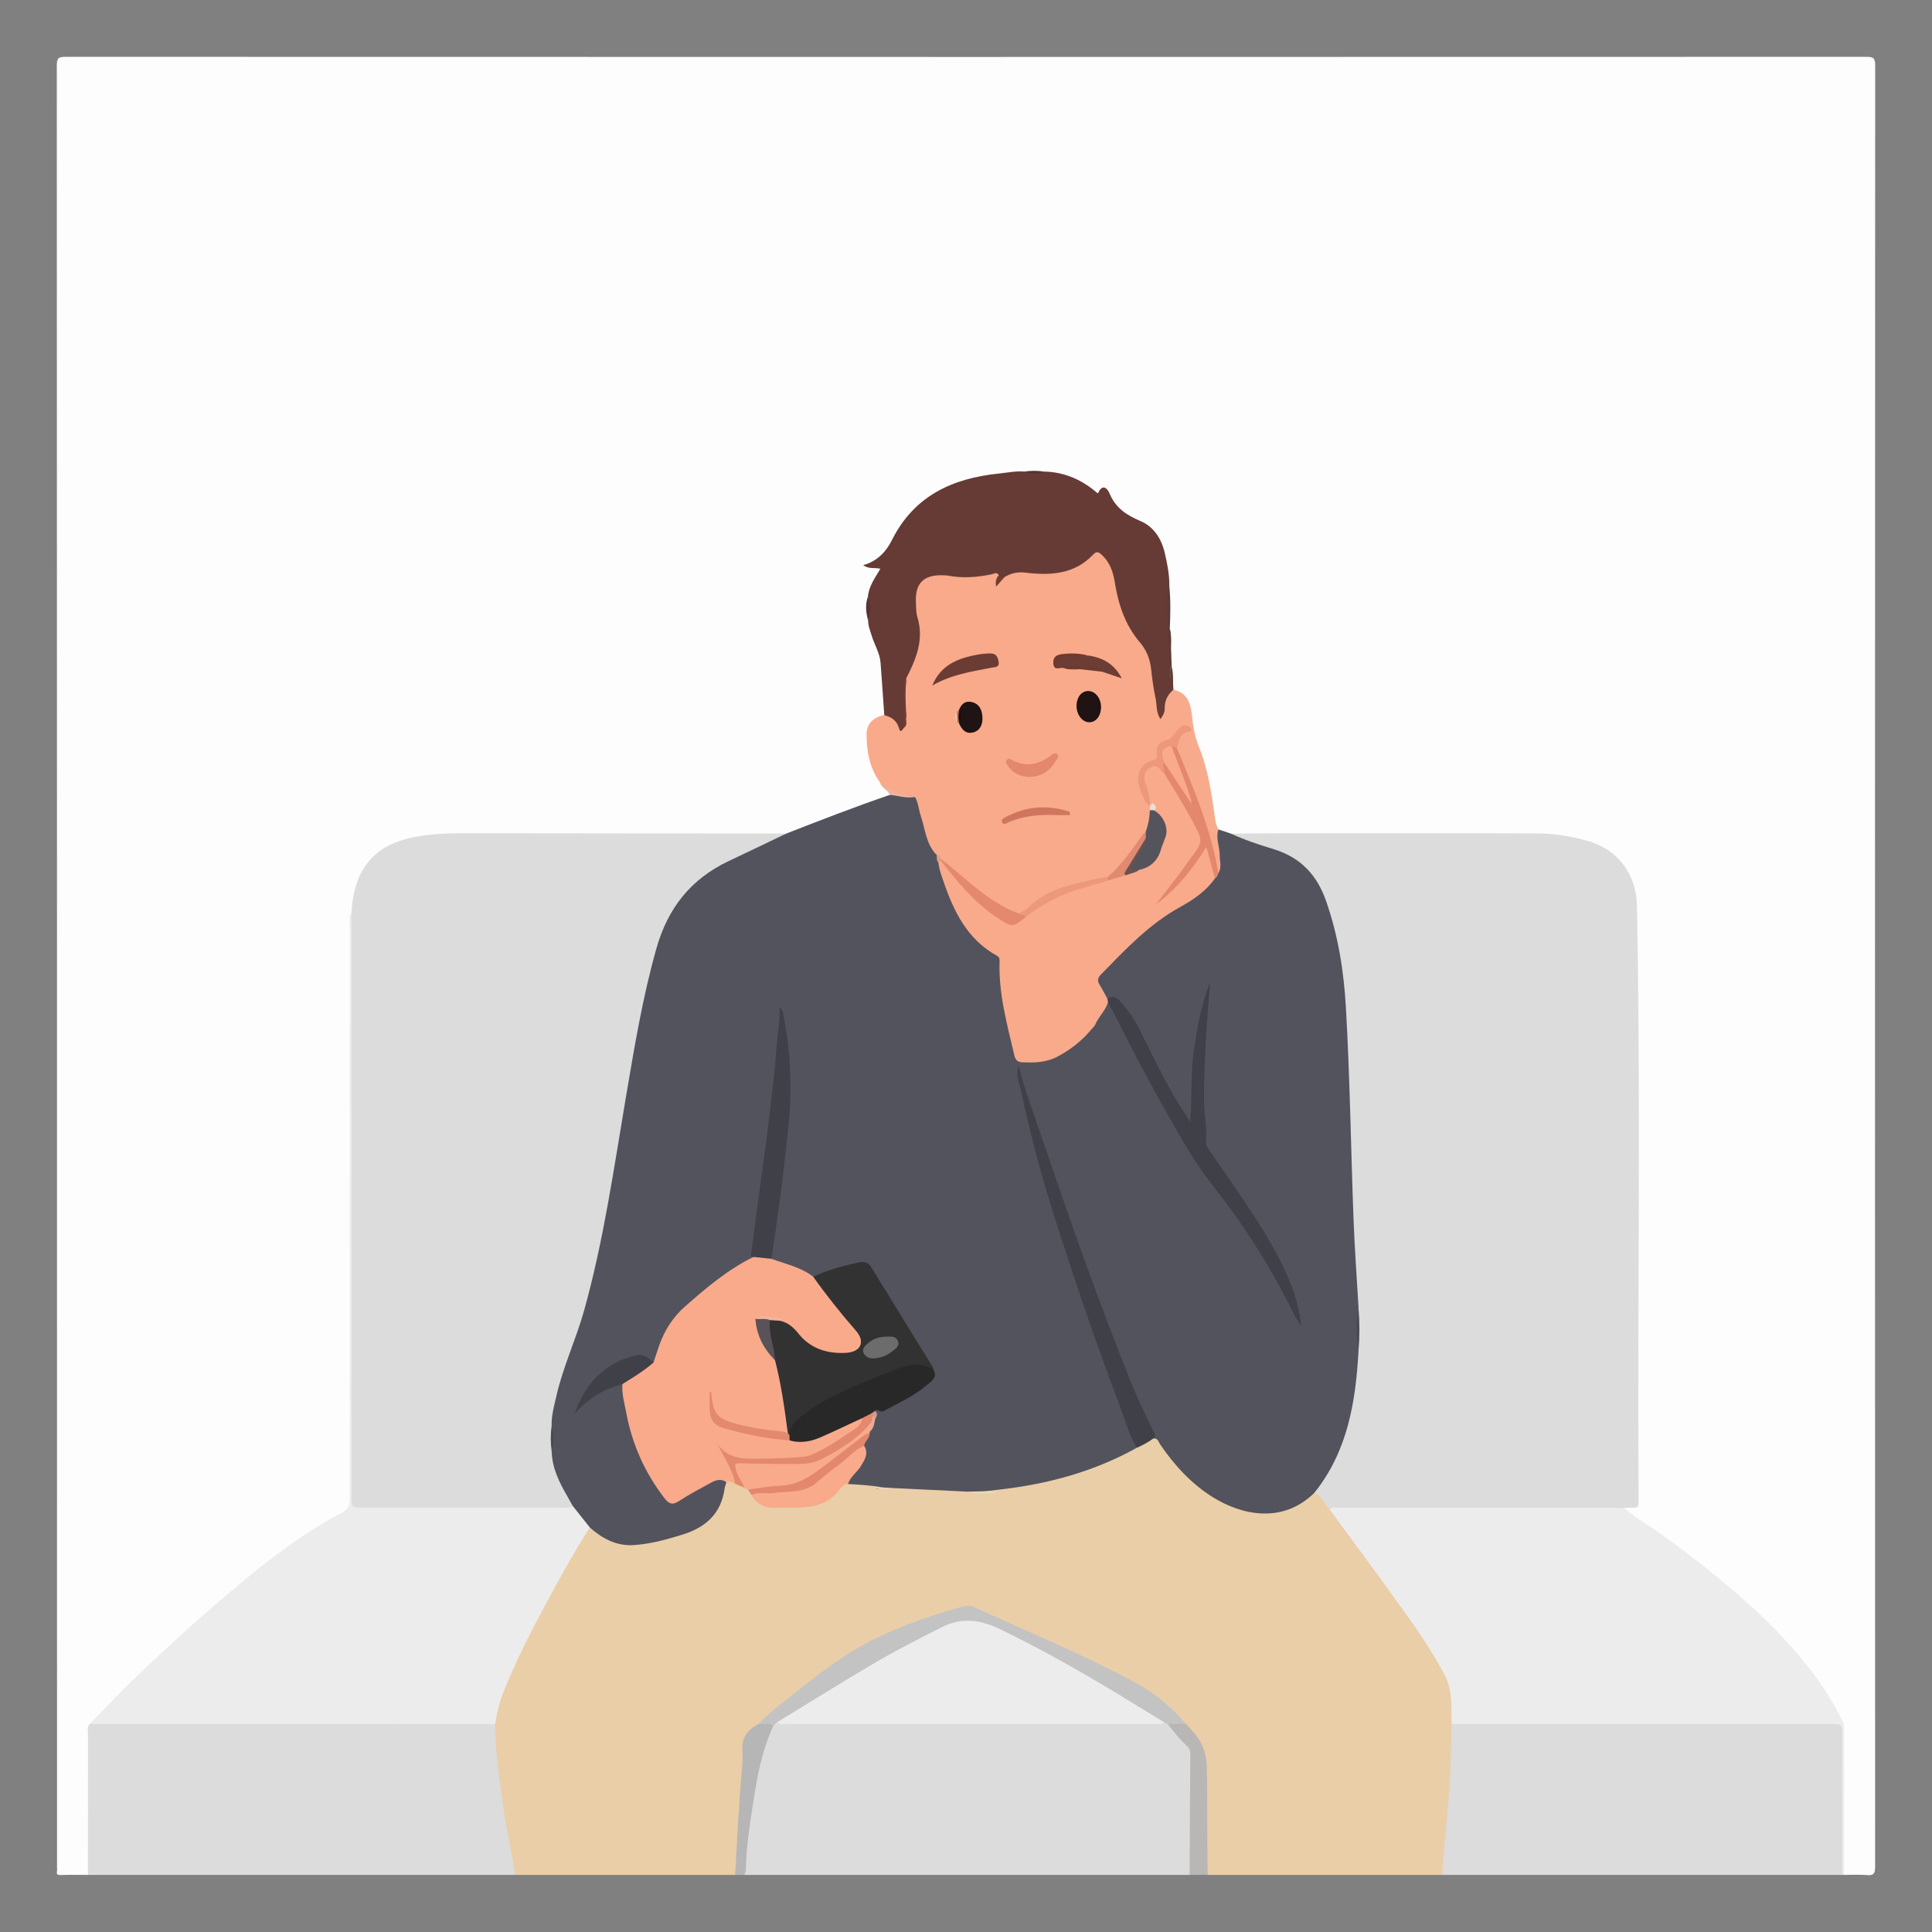 <?xml version="1.0" encoding="utf-8"?>
<!-- Generator: Adobe Illustrator 16.0.0, SVG Export Plug-In . SVG Version: 6.00 Build 0)  -->
<!DOCTYPE svg PUBLIC "-//W3C//DTD SVG 1.1//EN" "http://www.w3.org/Graphics/SVG/1.1/DTD/svg11.dtd">
<svg version="1.1" id="Layer_1" xmlns="http://www.w3.org/2000/svg" xmlns:xlink="http://www.w3.org/1999/xlink" x="0px" y="0px"
	 width="85px" height="85px" viewBox="0 0 85 85" enable-background="new 0 0 85 85" xml:space="preserve">
<rect x="0" y="0" width="85" height="85" fill="#808080" stroke="none"/>
<g>
	<path fill="#FDFDFD" d="M3.869,82.488c-0.399,0-0.8-0.008-1.199,0.005c-0.139,0.004-0.188-0.024-0.163-0.165
		c0.012-0.064,0.002-0.133,0.002-0.199c0-26.416,0-52.832-0.01-79.248C2.5,2.542,2.585,2.5,2.896,2.5
		c26.403,0.008,52.805,0.008,79.208,0c0.311,0,0.396,0.043,0.396,0.381c-0.011,26.416-0.01,52.832-0.002,79.248
		c0,0.301-0.066,0.394-0.368,0.366c-0.331-0.029-0.666-0.007-0.999-0.007c-0.143-0.157-0.104-0.352-0.104-0.534
		c-0.002-1.879-0.005-3.758,0.003-5.637c0.001-0.302-0.054-0.575-0.2-0.841c-0.615-1.112-1.353-2.133-2.211-3.073
		c-2.008-2.2-4.348-3.996-6.807-5.651c-0.111-0.074-0.228-0.142-0.312-0.247c-0.081-0.101-0.092-0.191,0.049-0.252
		c0.367-0.039,0.422-0.279,0.421-0.596c-0.008-1.799-0.004-3.598-0.004-5.396c0-6.303-0.002-12.604,0.003-18.907
		c0-0.601-0.059-1.198-0.109-1.793c-0.104-1.222-0.894-2.12-2.085-2.447c-0.801-0.22-1.62-0.325-2.449-0.326
		c-3.824-0.004-7.647-0.002-11.472-0.001c-0.533,0-1.065-0.006-1.599-0.016c-0.246-0.002-0.475-0.06-0.673-0.214
		c-0.176-0.168-0.209-0.389-0.243-0.616c-0.182-1.198-0.38-2.393-0.871-3.515c-0.126-0.287-0.092-0.603-0.13-0.904
		c-0.061-0.478-0.189-0.879-0.674-1.079c-0.048-0.02-0.077-0.072-0.104-0.119c-0.113-0.311,0.009-0.648-0.107-0.958
		c-0.042-0.283-0.019-0.568-0.026-0.853c-0.01-0.281,0.036-0.565-0.057-0.841c-0.048-0.594-0.013-1.188-0.022-1.781
		c0.01-0.521-0.085-1.03-0.2-1.535c-0.179-0.782-0.69-1.28-1.418-1.544c-0.38-0.138-0.63-0.351-0.798-0.713
		c-0.118-0.256-0.223-0.591-0.657-0.396c-0.121,0.054-0.26-0.105-0.381-0.186c-0.609-0.404-1.265-0.67-2.009-0.666
		c-0.256,0-0.511,0.001-0.766,0.001c-1.441,0.076-2.868,0.216-4.117,1.044c-0.583,0.386-1.08,0.855-1.404,1.493
		c-0.217,0.428-0.492,0.82-0.858,1.141c-0.161,0.141-0.325,0.273-0.54,0.327c0.046,0.042,0.103,0.013,0.153,0.017
		c0.45,0.035,0.498,0.114,0.273,0.504c-0.167,0.291-0.298,0.593-0.36,0.924c-0.118,0.339-0.033,0.672,0.034,1.005
		c0.063,0.354,0.176,0.696,0.315,1.023c0.244,0.574,0.315,1.174,0.316,1.784c0.001,0.434,0.176,0.863,0.033,1.299
		c-0.062,0.129-0.188,0.181-0.304,0.243c-0.332,0.179-0.473,0.481-0.439,0.828c0.066,0.66,0.183,1.314,0.565,1.883
		c0.061,0.251,0.456,0.309,0.372,0.644c-0.074,0.104-0.188,0.147-0.301,0.184c-1.319,0.425-2.605,0.94-3.892,1.454
		c-0.148,0.06-0.301,0.108-0.464,0.115c-4.807,0.035-9.614,0.002-14.421,0.02c-0.758,0.002-1.517,0.058-2.253,0.271
		c-1.256,0.364-1.974,1.198-2.169,2.489c-0.03,0.197-0.062,0.395-0.099,0.591c-0.082,0.231-0.063,0.473-0.063,0.712
		c0,8.231-0.007,16.463,0.014,24.693c0.001,0.646-0.192,1.002-0.774,1.308c-1.455,0.766-2.737,1.797-4.004,2.835
		c-2.258,1.85-4.386,3.841-6.422,5.932c-0.101,0.104-0.228,0.189-0.261,0.346c-0.061,0.207-0.05,0.421-0.05,0.632
		C3.998,78.343,4,80.093,3.997,81.842C3.996,82.063,4.032,82.297,3.869,82.488z"/>
	<path fill-rule="evenodd" clip-rule="evenodd" fill="#EACEA8" d="M63.455,82.488c-3.439,0-6.879,0-10.317,0
		c-0.137-0.155-0.118-0.347-0.118-0.531c-0.003-0.932-0.017-1.863,0.004-2.794c0.015-0.667-0.109-1.325-0.093-1.991
		c0.005-0.21-0.097-0.383-0.223-0.542c-0.174-0.219-0.361-0.427-0.533-0.646c-0.72-0.839-1.575-1.506-2.555-2.02
		c-2.186-1.145-4.459-2.1-6.705-3.113c-0.236-0.106-0.458-0.075-0.698-0.015c-2.728,0.681-5.137,1.967-7.269,3.792
		c-0.526,0.45-1.089,0.856-1.587,1.341c-0.445,0.291-0.574,0.704-0.592,1.226c-0.039,1.126-0.116,2.251-0.207,3.375
		c-0.041,0.502-0.028,1.008-0.099,1.508c-0.021,0.146-0.014,0.294-0.121,0.411c-3.226,0-6.452,0-9.678,0
		c-0.098-0.096-0.155-0.214-0.181-0.349c-0.372-1.881-0.695-3.769-0.814-5.687c-0.011-0.172-0.005-0.346,0.002-0.519
		c0.103-1.097,0.583-2.07,1.046-3.041c0.872-1.825,1.837-3.603,2.891-5.331c0.089-0.146,0.158-0.312,0.337-0.378
		c0.132-0.009,0.227,0.07,0.321,0.142c0.592,0.453,1.248,0.618,1.991,0.507c0.85-0.128,1.667-0.349,2.44-0.726
		c0.465-0.227,0.787-0.568,0.918-1.09c0.067-0.269,0.122-0.548,0.264-0.794c0.147-0.19,0.317-0.096,0.484-0.039
		c0.142,0.049,0.276,0.112,0.4,0.198c0.063,0.041,0.126,0.08,0.185,0.128c0.087,0.079,0.149,0.18,0.228,0.266
		c0.243,0.322,0.568,0.459,0.966,0.448c0.475-0.014,0.948-0.007,1.424-0.047c0.487-0.042,0.848-0.253,1.169-0.588
		c0.173-0.18,0.341-0.376,0.618-0.401c0.425-0.044,0.838,0.08,1.26,0.085c0.091,0.002,0.181,0.04,0.224,0.137
		c-0.048,0.165-0.244,0.009-0.299,0.104c0.243-0.021,0.489-0.091,0.738-0.153c0.455-0.074,0.901,0.047,1.353,0.061
		c0.624,0.02,1.248,0.064,1.872,0.095c0.347,0.106,0.716,0.04,1.021,0.136c-0.021,0.003-0.086,0.001-0.146-0.032
		c0.035-0.229,0.225-0.183,0.368-0.192c2.19-0.158,4.244-0.786,6.192-1.781c0.266-0.151,0.528-0.308,0.82-0.404
		c0.25-0.011,0.33,0.195,0.441,0.354c0.73,1.037,1.593,1.932,2.764,2.47c1.229,0.565,2.435,0.65,3.561-0.266
		c0.092-0.075,0.194-0.141,0.315-0.166c0.273-0.01,0.354,0.228,0.49,0.39c0.091,0.108,0.158,0.236,0.248,0.348
		c1.644,2.123,3.207,4.303,4.683,6.547c0.619,0.941,0.749,1.966,0.716,3.046c0.014,1.343-0.078,2.678-0.202,4.014
		c-0.063,0.687-0.113,1.375-0.187,2.062C63.565,82.197,63.572,82.359,63.455,82.488z"/>
	<path fill-rule="evenodd" clip-rule="evenodd" fill="#ECECEC" d="M63.862,75.848c-0.018-0.728,0.055-1.474-0.298-2.148
		c-0.53-1.015-1.183-1.956-1.846-2.886c-1.057-1.48-2.145-2.938-3.22-4.405c0.021-0.184,0.176-0.173,0.299-0.193
		c0.145-0.023,0.292-0.014,0.438-0.014c3.831,0,7.663-0.001,11.495,0.003c0.245,0,0.51-0.062,0.725,0.132
		c0.48,0.439,1.054,0.752,1.582,1.126c1.137,0.806,2.228,1.666,3.286,2.572c1.214,1.038,2.341,2.156,3.321,3.417
		c0.548,0.703,1.021,1.456,1.415,2.257c0.075,0.152,0.071,0.309,0.071,0.468c-0.001,2.104-0.001,4.209-0.001,6.312
		c-0.026,0-0.054,0-0.08,0c-0.164-0.192-0.129-0.427-0.129-0.649c-0.004-1.745-0.001-3.489-0.003-5.234
		c0-0.611-0.011-0.623-0.626-0.623c-5.234-0.001-10.469,0-15.703-0.003C64.343,75.979,64.079,76.034,63.862,75.848z"/>
	<path fill-rule="evenodd" clip-rule="evenodd" fill="#DCDCDC" d="M52.338,82.488c-6.532,0-13.064,0-19.596,0
		c-0.108-0.477-0.004-0.948,0.049-1.419c0.175-1.555,0.37-3.105,0.888-4.595c0.07-0.2,0.134-0.403,0.265-0.576
		c0.081-0.1,0.169-0.185,0.312-0.169c5.458-0.021,10.917-0.003,16.374-0.011c0.173,0,0.346,0.025,0.519,0.006
		c0.108-0.016,0.202,0.021,0.288,0.081c0.312,0.271,0.545,0.615,0.837,0.906c0.147,0.147,0.198,0.335,0.194,0.546
		c-0.024,1.566-0.004,3.134-0.012,4.7C52.455,82.143,52.474,82.333,52.338,82.488z"/>
	<path fill-rule="evenodd" clip-rule="evenodd" fill="#DCDCDC" d="M21.781,75.85c0.008,1.261,0.195,2.503,0.374,3.748
		c0.14,0.971,0.37,1.923,0.509,2.891c-6.265,0-12.53,0-18.795,0c0-2.062,0-4.123,0.004-6.185c0-0.152-0.059-0.322,0.074-0.456
		c0.189-0.12,0.4-0.13,0.615-0.13c5.55,0.001,11.1,0,16.649,0.002C21.41,75.721,21.615,75.7,21.781,75.85z"/>
	<path fill-rule="evenodd" clip-rule="evenodd" fill="#DCDCDC" d="M63.862,75.848c5.558,0.001,11.115,0.002,16.673,0.003
		c0.516,0,0.517,0,0.517,0.521c0,2.039-0.001,4.078-0.001,6.117c-5.865,0-11.73,0-17.596,0c0.06-1.186,0.199-2.364,0.298-3.546
		C63.838,77.915,63.829,76.879,63.862,75.848z"/>
	<path fill-rule="evenodd" clip-rule="evenodd" fill="#B8B7B6" d="M52.338,82.488c0.009-1.778,0.017-3.557,0.031-5.334
		c0.002-0.169-0.082-0.274-0.188-0.375c-0.297-0.286-0.555-0.604-0.806-0.929c0.267-0.189,0.533-0.145,0.8-0.001
		c0.526,0.511,0.896,1.027,0.918,1.861c0.041,1.594,0.005,3.186,0.044,4.777C52.871,82.488,52.604,82.488,52.338,82.488z"/>
	<path fill-rule="evenodd" clip-rule="evenodd" fill="#B7B6B6" d="M34.022,75.93c-0.482,1.048-0.699,2.169-0.873,3.296
		c-0.158,1.02-0.317,2.041-0.339,3.076c-0.001,0.063-0.044,0.125-0.068,0.187c-0.133,0-0.267,0-0.4,0
		c0.092-1.6,0.165-3.199,0.312-4.795c0.02-0.212,0.023-0.428,0.005-0.639c-0.049-0.581,0.216-0.964,0.723-1.207
		C33.61,75.765,33.849,75.591,34.022,75.93z"/>
	<path fill-rule="evenodd" clip-rule="evenodd" fill="#53535D" d="M42.585,65.627c-1.123-0.055-2.246-0.108-3.369-0.163
		c-0.127,0.03-0.254,0.067-0.374-0.022c-0.506-0.097-1.02-0.119-1.533-0.152c-0.129-0.211,0.066-0.306,0.161-0.429
		c0.279-0.366,0.63-0.699,0.496-1.23c-0.027-0.227,0.16-0.377,0.204-0.578c0.011-0.034,0.027-0.067,0.043-0.101
		c0.113-0.162,0.167-0.35,0.224-0.535c0.052-0.116,0.022-0.241,0.039-0.361c0.832-0.208,1.534-0.665,2.208-1.168
		c0.202-0.15,0.399-0.329,0.29-0.634c-0.884-1.441-1.767-2.884-2.66-4.318c-0.173-0.278-0.387-0.318-0.678-0.261
		c-0.642,0.127-1.239,0.407-1.878,0.541c-0.543-0.237-1.073-0.51-1.651-0.662c-0.105-0.027-0.196-0.082-0.213-0.208
		c0.029-1.082,0.262-2.141,0.377-3.212c0.181-1.682,0.43-3.355,0.359-5.056c-0.032-0.773-0.151-1.532-0.25-2.233
		c-0.104,1.233-0.205,2.528-0.36,3.818c-0.253,2.104-0.524,4.204-0.836,6.3c-0.014,0.093-0.016,0.186-0.011,0.278
		c0.013,0.173-0.125,0.216-0.24,0.278c-1.012,0.552-1.892,1.284-2.746,2.045c-0.535,0.476-0.9,1.076-1.129,1.761
		c-0.072,0.218-0.059,0.483-0.284,0.636c-0.298-0.055-0.525-0.326-0.896-0.192c-0.643,0.232-1.273,0.461-1.713,1.023
		c-0.284,0.363-0.52,0.756-0.734,1.184c0.432-0.541,0.973-0.88,1.618-1.057c0.122-0.033,0.249-0.113,0.374-0.003
		c0.146,0.593,0.21,1.201,0.359,1.795c0.268,1.059,0.731,2.021,1.36,2.906c0.327,0.461,0.418,0.474,0.909,0.187
		c0.401-0.235,0.781-0.514,1.219-0.676c0.226-0.084,0.499-0.247,0.688,0.086c-0.026,0.089-0.064,0.176-0.077,0.267
		c-0.149,1.11-0.832,1.72-1.859,2.037c-0.699,0.215-1.4,0.411-2.132,0.459c-0.765,0.051-1.385-0.283-1.939-0.771
		c-0.424-0.181-0.567-0.612-0.835-0.934c-0.372-0.568-0.707-1.154-0.871-1.822c-0.051-0.207-0.101-0.413-0.048-0.628
		c0.06-0.36,0.065-0.72-0.008-1.078c-0.056-0.585,0.129-1.133,0.271-1.685c0.322-1.253,0.85-2.439,1.209-3.68
		c0.517-1.782,0.77-3.619,1.129-5.434c0.537-2.718,0.833-5.478,1.446-8.181c0.28-1.233,0.587-2.46,1.148-3.606
		c0.323-0.661,0.785-1.189,1.395-1.61c1.026-0.708,2.142-1.239,3.273-1.744c0.173-0.077,0.367-0.062,0.541-0.133
		c1.505-0.591,3.013-1.174,4.543-1.698c0.36-0.138,0.716,0.003,1.074,0.018c0.205,0.098,0.247,0.299,0.296,0.49
		c0.098,0.384,0.218,0.763,0.314,1.147c0.088,0.353,0.265,0.659,0.461,0.958c0.039,0.119,0.043,0.246,0.087,0.364
		c0.189,0.708,0.41,1.403,0.754,2.054c0.404,0.763,0.896,1.446,1.661,1.892c0.15,0.088,0.303,0.182,0.28,0.396
		c-0.067,0.617,0.073,1.218,0.16,1.821c0.103,0.71,0.287,1.406,0.446,2.105c0.067,0.294,0.222,0.4,0.526,0.422
		c0.979,0.072,1.7-0.42,2.381-1.021c0.089-0.079,0.156-0.182,0.255-0.251c0.125-0.06,0.326-0.045,0.275-0.279
		c0.133-0.383,0.385-0.692,0.627-1.008c0.35,0.188,0.404,0.549,0.52,0.875c0,0.065-0.013,0.129,0.006,0.196
		c0.108,0.384,0.078,0.449-0.295,0.499c-0.218,0.029-0.275,0.109-0.276,0.332c-0.001,0.377-0.169,0.501-0.562,0.483
		c-0.086-0.004-0.167,0.003-0.211,0.077c-0.18,0.301-0.378,0.21-0.598,0.024c0.066,0.149,0.225,0.243,0.189,0.417
		c-0.031,0.159-0.097,0.311-0.206,0.425c-0.15,0.157-0.315,0.188-0.466-0.017c-0.149-0.201-0.552-0.248-0.709-0.056
		c-0.119,0.146-0.261,0.211-0.423,0.273c-0.229,0.089-0.43,0.074-0.543-0.161c-0.133-0.271,0.226-0.194,0.278-0.38
		c-0.181-0.099-0.365-0.121-0.561-0.023c0.118,1.104,0.406,2.172,0.689,3.236c1.177,4.406,2.717,8.692,4.329,12.953
		c0.057,0.149,0.13,0.294,0.117,0.46c-1.683,0.938-3.494,1.482-5.393,1.757c-0.419,0.061-0.842,0.104-1.263,0.154
		C43.107,65.687,42.846,65.658,42.585,65.627z"/>
	<path fill-rule="evenodd" clip-rule="evenodd" fill="#DCDCDC" d="M71.456,66.336c-4.194-0.001-8.388-0.003-12.581-0.002
		c-0.128,0-0.27-0.045-0.376,0.074c-0.255-0.214-0.313-0.611-0.676-0.727c-0.046-0.133,0.026-0.231,0.102-0.324
		c0.871-1.078,1.224-2.368,1.485-3.688c0.15-0.754,0.264-1.515,0.253-2.288c0.001-0.603,0.003-1.204-0.003-1.807
		c-0.069-1.127-0.152-2.254-0.222-3.381c-0.048-0.796-0.063-1.596-0.076-2.391c-0.024-1.41-0.072-2.819-0.116-4.229
		c-0.054-1.726-0.107-3.455-0.33-5.171c-0.147-1.129-0.488-2.207-0.914-3.258c-0.335-0.826-0.983-1.306-1.796-1.587
		c-0.554-0.192-1.106-0.386-1.655-0.588c-0.157-0.059-0.343-0.089-0.396-0.293c0.826-0.005,1.652-0.015,2.479-0.015
		c3.652-0.001,7.304-0.008,10.956,0.006c0.795,0.003,1.585,0.123,2.351,0.357c1.266,0.387,2.051,1.469,2.077,2.807
		c0.169,8.62,0.026,17.241,0.072,25.861C72.093,66.451,72.159,66.315,71.456,66.336z"/>
	<path fill-rule="evenodd" clip-rule="evenodd" fill="#DCDCDC" d="M24.271,63.851c0.018,0.74,0.338,1.375,0.698,1.995
		c0.08,0.138,0.155,0.276,0.232,0.414c-0.166,0.276-0.445,0.199-0.685,0.2c-2.811,0.007-5.622,0.004-8.433,0.004
		c-0.093,0-0.187-0.004-0.28-0.008c-0.279-0.009-0.417-0.136-0.378-0.428c0.009-0.065,0.001-0.133,0.001-0.199
		c0-8.393,0-16.786,0.002-25.179c0-0.157-0.036-0.319,0.034-0.473c0.039-0.695,0.164-1.359,0.54-1.969
		c0.518-0.842,1.326-1.199,2.232-1.381c0.849-0.171,1.714-0.17,2.578-0.168c4.595,0.009,9.19,0.009,13.786,0.012
		c-0.848,0.413-1.703,0.812-2.554,1.219c-1.662,0.794-2.664,2.07-3.164,3.835c-0.607,2.146-0.968,4.334-1.339,6.524
		c-0.533,3.147-0.979,6.312-1.839,9.395c-0.357,1.281-0.935,2.493-1.229,3.796c-0.097,0.427-0.218,0.852-0.203,1.296
		C24.324,63.107,24.324,63.479,24.271,63.851z"/>
	<path fill-rule="evenodd" clip-rule="evenodd" fill="#53535D" d="M59.768,59.451c-0.124,2.24-0.482,4.407-1.944,6.23
		c-1.423,1.394-3.227,0.956-4.451,0.198c-0.957-0.593-1.697-1.405-2.329-2.327c-0.075-0.11-0.102-0.295-0.305-0.262
		c-0.247-0.66-0.588-1.279-0.859-1.93c-1.068-2.554-2.002-5.158-2.926-7.767c-0.6-1.692-1.18-3.392-1.754-5.093
		c-0.157-0.467-0.254-0.948-0.409-1.414c-0.021-0.062-0.019-0.132,0.028-0.188c0.168-0.001,0.336-0.005,0.504-0.001
		c0.127,0.003,0.291-0.032,0.288,0.175c-0.002,0.17-0.119,0.221-0.271,0.225c-0.047,0.001-0.093,0.017-0.15,0.027
		c0.224,0.292,0.673,0.285,0.818-0.014c0.093-0.189,0.172-0.3,0.38-0.168c0.097,0.062,0.146-0.009,0.204-0.059
		c0.205-0.173,0.28-0.057,0.305,0.144c0.014,0.11,0.013,0.22,0.165,0.222c0.123,0.001,0.191-0.062,0.233-0.176
		c0.075-0.205,0.311-0.416-0.061-0.582c-0.079-0.035-0.216-0.131-0.101-0.239c0.086-0.08,0.263-0.075,0.325,0.03
		c0.198,0.335,0.288,0.169,0.404-0.055c0.059-0.113,0.159-0.175,0.296-0.077c0.081,0.058,0.206,0.173,0.271,0.06
		c0.08-0.138,0.265-0.295,0.177-0.452c-0.212-0.38,0.104-0.401,0.29-0.405c0.353-0.008,0.539-0.034,0.229-0.398
		c-0.073-0.087,0.02-0.138,0.09-0.178c0.216,0.079,0.261,0.292,0.35,0.464c0.836,1.622,1.709,3.223,2.63,4.799
		c0.736,1.259,1.676,2.369,2.508,3.558c0.941,1.344,1.727,2.778,2.449,4.238c-0.327-1.475-0.989-2.816-1.814-4.081
		c-0.683-1.049-1.366-2.099-2.1-3.114c-0.203-0.282-0.27-0.587-0.294-0.932c-0.066-0.931-0.111-1.863-0.063-2.792
		c0.063-1.213,0.078-2.432,0.244-3.379c-0.107,0.573-0.35,1.382-0.452,2.22c-0.098,0.808-0.176,1.614-0.151,2.428
		c0.006,0.2,0.003,0.4-0.027,0.599c-0.019,0.123,0.025,0.302-0.148,0.331c-0.155,0.026-0.213-0.136-0.285-0.243
		c-0.62-0.935-1.133-1.928-1.62-2.936c-0.295-0.612-0.603-1.219-1.023-1.758c-0.17-0.218-0.36-0.395-0.658-0.396
		c-0.578-0.391-0.65-0.929-0.186-1.415c0.69-0.719,1.425-1.391,2.19-2.029c0.351-0.292,0.753-0.497,1.139-0.731
		c0.547-0.333,1.068-0.697,1.483-1.193c0.076-0.094,0.123-0.202,0.162-0.315c0.114-0.467-0.072-0.915-0.081-1.374
		c-0.004-0.162-0.087-0.348,0.139-0.436c0.183,0.062,0.366,0.124,0.549,0.186c0.604,0.281,1.237,0.488,1.871,0.681
		c1.178,0.359,1.909,1.121,2.314,2.28c0.533,1.524,0.782,3.09,0.873,4.692c0.178,3.099,0.219,6.201,0.335,9.301
		c0.049,1.304,0.146,2.604,0.221,3.906C59.712,58.175,59.714,58.813,59.768,59.451z"/>
	<path fill-rule="evenodd" clip-rule="evenodd" fill="#ECECEC" d="M15.464,40.177c0,8.531,0.001,17.061,0.002,25.591
		c0,0.563,0,0.563,0.553,0.563c2.893,0,5.785,0.001,8.677-0.001c0.171,0,0.349,0.033,0.505-0.071c0.25,0.314,0.499,0.63,0.749,0.944
		c-0.611,0.95-1.162,1.936-1.7,2.928c-0.78,1.437-1.541,2.884-2.137,4.41c-0.166,0.425-0.25,0.864-0.332,1.308
		c-5.945-0.001-11.889-0.001-17.833-0.002c0.966-1.008,1.943-2.005,2.974-2.95c0.695-0.638,1.375-1.291,2.09-1.905
		c1.902-1.634,3.8-3.278,6.043-4.447c0.292-0.151,0.335-0.359,0.335-0.647c-0.005-8.408-0.004-16.815,0-25.223
		C15.39,40.508,15.327,40.326,15.464,40.177z"/>
	<path fill-rule="evenodd" clip-rule="evenodd" fill="#F9AA8B" d="M41.216,37.621c-0.479-0.478-0.507-1.141-0.708-1.733
		c-0.092-0.273-0.102-0.571-0.253-0.827c-0.132-0.093-0.28-0.033-0.419-0.039c-0.471-0.018-0.822-0.25-1.116-0.594
		c-0.465-0.639-0.598-1.38-0.593-2.139c0.003-0.463,0.314-0.741,0.775-0.827c0.263-0.075,0.409,0.105,0.582,0.249
		c0.077,0.064,0.054,0.262,0.236,0.188c0.064-0.136,0.037-0.288,0.081-0.426c0.049-0.502,0.049-1.003-0.003-1.504
		c-0.008-0.045-0.008-0.09-0.003-0.135c0.576-1.054,0.598-2.159,0.401-3.32c-0.136-0.802,0.412-1.366,1.21-1.311
		c0.772,0.053,1.537,0.111,2.3-0.057c0.064-0.014,0.132,0.007,0.192,0.038c0.039,0.032,0.066,0.071,0.067,0.126
		c0.002,0.049-0.021,0.099,0.002,0.151c0.104-0.024,0.145-0.13,0.229-0.179c0.277-0.189,0.571-0.23,0.909-0.196
		c1.052,0.106,2.083,0.09,2.898-0.748c0.17-0.174,0.353-0.146,0.528,0.014c0.339,0.311,0.531,0.704,0.598,1.146
		c0.154,1.034,0.505,1.979,1.171,2.798c0.285,0.351,0.404,0.769,0.461,1.214c0.087,0.672,0.202,1.34,0.328,2.004
		c0.128,0.113,0.144-0.029,0.174-0.087c0.08-0.154,0.076-0.333,0.127-0.496c0.043-0.138,0.076-0.291,0.247-0.328
		c0.187-0.041,0.334,0.042,0.453,0.179c0.069,0.08,0.149,0.169,0.149,0.273c-0.001,0.298,0.096,0.591,0.036,0.892
		c-0.205,0.098-0.397,0.209-0.527,0.408c-0.081,0.124-0.196,0.224-0.338,0.269c-0.295,0.094-0.43,0.286-0.421,0.594
		c0.004,0.158-0.07,0.262-0.229,0.333c-0.573,0.258-0.694,0.553-0.505,1.143c0.065,0.203,0.184,0.384,0.236,0.591
		c0.019,0.163,0.035,0.365-0.156,0.4c-0.209,0.038-0.122-0.22-0.236-0.339c-0.119,0.272-0.156,0.504,0.093,0.72
		c0.21,0.182,0.171,0.43,0.142,0.669c-0.444,0.718-0.899,1.428-1.605,1.929c-0.487,0.12-0.98,0.218-1.47,0.335
		c-0.769,0.183-1.43,0.545-2.027,1.044c-0.111,0.093-0.218,0.197-0.373,0.213c-0.411-0.042-0.747-0.267-1.079-0.476
		c-0.879-0.552-1.643-1.25-2.416-1.936C41.305,37.777,41.296,37.675,41.216,37.621z"/>
	<path fill-rule="evenodd" clip-rule="evenodd" fill="#663B35" d="M51.059,31.635c-0.207-0.284-0.155-0.631-0.225-0.948
		c-0.091-0.415-0.144-0.839-0.191-1.262c-0.049-0.438-0.207-0.83-0.489-1.159c-0.656-0.768-0.952-1.677-1.109-2.653
		c-0.072-0.452-0.218-0.879-0.572-1.203c-0.119-0.11-0.224-0.176-0.367-0.022c-0.83,0.888-1.897,0.937-2.998,0.806
		c-0.341-0.041-0.629,0.024-0.91,0.195c-0.106,0.036-0.226,0.108-0.257-0.085c-0.088-0.158-0.211-0.057-0.314-0.036
		c-0.632,0.131-1.265,0.178-1.905,0.06c-0.091-0.017-0.186-0.017-0.278-0.019c-0.812-0.014-1.184,0.362-1.148,1.171
		c0.01,0.226,0.002,0.462,0.066,0.674c0.303,0.994-0.063,1.854-0.499,2.707c-0.022,0.716,0.051,1.437-0.081,2.148
		c-0.076,0.061-0.153,0.304-0.235,0.016c-0.096-0.334-0.339-0.479-0.643-0.563c-0.054-0.768-0.103-1.536-0.163-2.303
		c-0.034-0.432-0.274-0.799-0.395-1.205c-0.064-0.215-0.154-0.424-0.152-0.655c0.029-0.346-0.032-0.691-0.01-1.037
		c0.035-0.468,0.313-0.833,0.548-1.24c-0.253-0.06-0.519,0.025-0.753-0.158c0.611-0.166,1.005-0.589,1.262-1.103
		c0.975-1.95,2.667-2.718,4.71-2.928c0.369-0.038,0.736-0.117,1.111-0.086c0.293,0.058,0.585,0.058,0.878,0
		c0.9,0.021,1.673,0.362,2.364,0.967c0.193-0.456,0.412-0.242,0.521,0.016c0.264,0.627,0.746,0.938,1.35,1.194
		c0.571,0.243,0.911,0.751,1.061,1.369c0.118,0.491,0.215,0.984,0.21,1.492c-0.076,0.943-0.014,1.886,0.032,2.828
		c0.021,0.437,0.004,0.872,0.024,1.26c0.039-0.137-0.061-0.341,0.05-0.519c0.087,0.325,0.039,0.66,0.076,0.989
		c-0.153,0.349-0.32,0.692-0.355,1.083C51.261,31.529,51.167,31.604,51.059,31.635z"/>
	<path fill-rule="evenodd" clip-rule="evenodd" fill="#F8AB8C" d="M51.059,31.635c0.096-0.141,0.186-0.276,0.183-0.465
		c-0.004-0.331,0.124-0.613,0.385-0.826c0.562,0.121,0.743,0.528,0.8,1.042c0.055,0.494,0.118,0.977,0.313,1.455
		c0.409,0.996,0.562,2.062,0.712,3.124c0.026,0.186,0.052,0.366,0.154,0.527c-0.133,0.377,0.054,0.741,0.053,1.113
		c-0.001,0.271,0.107,0.547-0.055,0.807c-0.174-0.014-0.156-0.162-0.174-0.269c-0.274-1.673-0.95-3.213-1.574-4.771
		c-0.055-0.136-0.114-0.27-0.144-0.414c0.005-0.357,0.103-0.665,0.461-0.826c0.088-0.039,0.099-0.11,0.085-0.193
		c-0.046-0.248-0.167-0.483-0.086-0.752c0.047-0.156-0.083-0.277-0.177-0.38c-0.21-0.233-0.43-0.179-0.507,0.128
		c-0.073,0.29-0.078,0.602-0.333,0.818c-0.042,0.036-0.077,0.086-0.116,0.025C51.02,31.747,51.051,31.684,51.059,31.635z"/>
	<path fill-rule="evenodd" clip-rule="evenodd" fill="#5A3B38" d="M51.55,29.355c0,0.274,0,0.549,0,0.823
		c-0.126-1.417-0.212-2.833-0.167-4.251c0.002-0.048,0.039-0.095,0.061-0.142c0.066,0.626,0.048,1.253,0.022,1.88
		c0.077,0.274-0.012,0.558,0.053,0.833C51.529,28.784,51.539,29.07,51.55,29.355z"/>
	<path fill-rule="evenodd" clip-rule="evenodd" fill="#EBB3A0" d="M38.72,34.427c0.439,0.384,0.937,0.611,1.534,0.569
		c0.005,0,0.017,0.019,0.017,0.029c0,0.012-0.01,0.024-0.016,0.036c-0.379,0.081-0.741-0.061-1.112-0.088
		C39.068,34.739,38.765,34.683,38.72,34.427z"/>
	<path fill-rule="evenodd" clip-rule="evenodd" fill="#563430" d="M38.182,26.262c0.134,0.344,0.117,0.69,0.01,1.037
		C38.1,26.954,38.056,26.609,38.182,26.262z"/>
	<path fill-rule="evenodd" clip-rule="evenodd" fill="#543632" d="M45.938,20.748c-0.293,0.122-0.585,0.122-0.878,0
		C45.354,20.702,45.646,20.704,45.938,20.748z"/>
	<path fill-rule="evenodd" clip-rule="evenodd" fill="#663B35" d="M51.519,28.498c-0.127-0.271-0.037-0.555-0.053-0.832
		C51.539,27.939,51.533,28.218,51.519,28.498z"/>
	<path fill-rule="evenodd" clip-rule="evenodd" fill="#F9AA8B" d="M28.754,59.943c0.086-0.263,0.167-0.526,0.261-0.786
		c0.235-0.648,0.598-1.214,1.117-1.671c0.936-0.824,1.886-1.632,3.019-2.186c0.284-0.193,0.539-0.103,0.785,0.081
		c0.628,0.232,1.299,0.367,1.845,0.791c0.177,0.032,0.262,0.175,0.354,0.303c0.469,0.647,0.936,1.295,1.502,1.866
		c0.227,0.229,0.415,0.522,0.263,0.864c-0.156,0.351-0.495,0.427-0.841,0.426c-0.691-0.002-1.32-0.201-1.815-0.699
		c-0.288-0.29-0.553-0.6-0.918-0.798c0.002-0.033,0.016-0.054,0.037-0.047c0.051,0.016,0.081,0.014,0.028,0.006
		c-0.361-0.051-0.726-0.057-1.089-0.068c-0.034-0.001-0.058,0.001-0.056,0.007c0.005,0.011,0.018,0.019,0.028,0.029
		c0.196,0.661,0.456,1.29,0.928,1.811c0.181,0.338,0.188,0.718,0.253,1.082c0.096,0.536,0.182,1.074,0.27,1.613
		c0.025,0.156,0.067,0.314-0.024,0.465c-0.019,0.02-0.04,0.046-0.063,0.045c-0.974-0.03-1.935-0.141-2.834-0.544
		c-0.429-0.192-0.549-0.579-0.536-1.021c0.027,0.916,0.193,1.134,1.063,1.341c0.789,0.188,1.588,0.325,2.393,0.427
		c0.489,0.133,0.951,0.016,1.402-0.163c0.458-0.182,0.901-0.396,1.341-0.62c0.149-0.076,0.298-0.192,0.485-0.1
		c0.105,0.229-0.066,0.36-0.202,0.467c-0.995,0.778-2.034,1.454-3.375,1.416c-0.505-0.014-1.011,0.006-1.516-0.005
		c-0.416-0.008-0.8-0.106-1.093-0.438c0.375,0.409,0.637,0.866,0.586,1.447c-0.131-0.021-0.238-0.174-0.392-0.071
		c-0.228-0.171-0.459-0.1-0.671,0.016c-0.479,0.259-0.961,0.515-1.416,0.812c-0.276,0.181-0.436,0.134-0.625-0.109
		c-0.872-1.124-1.435-2.385-1.696-3.779c-0.078-0.415-0.203-0.827-0.167-1.259C27.776,60.484,28.252,60.196,28.754,59.943z"/>
	<path fill-rule="evenodd" clip-rule="evenodd" fill="#C3C3C3" d="M34.022,75.93c-0.196-0.16-0.428-0.042-0.64-0.082
		c0.423-0.5,0.969-0.858,1.471-1.266c1.164-0.943,2.351-1.86,3.708-2.518c1.221-0.591,2.502-1.024,3.808-1.384
		c0.172-0.047,0.336-0.038,0.503,0.037c2.322,1.051,4.675,2.035,6.929,3.229c0.909,0.48,1.715,1.104,2.374,1.903
		c-0.267,0-0.533,0-0.8,0.001c-0.054-0.026-0.107-0.052-0.161-0.078c-0.191,0.035-0.327-0.082-0.473-0.172
		c-2.086-1.287-4.172-2.576-6.391-3.626c-1.753-0.829-1.721-0.842-3.477,0.011c-2.147,1.043-4.16,2.326-6.181,3.591
		c-0.156,0.098-0.299,0.229-0.506,0.198C34.132,75.826,34.077,75.878,34.022,75.93z"/>
	<path fill-rule="evenodd" clip-rule="evenodd" fill="#3F4048" d="M44.818,46.899c0.254,1.02,0.627,2.002,0.965,2.994
		c1.262,3.71,2.553,7.408,4.025,11.041c0.284,0.701,0.621,1.382,0.95,2.064c0.06,0.123,0.103,0.201-0.021,0.292
		c-0.223,0.164-0.464,0.296-0.718,0.403c-0.366-0.606-0.543-1.292-0.791-1.945c-0.968-2.546-1.844-5.125-2.681-7.717
		c-0.637-1.969-1.19-3.961-1.611-5.987C44.861,47.679,44.655,47.301,44.818,46.899z"/>
	<path fill-rule="evenodd" clip-rule="evenodd" fill="#F9AA8B" d="M38.021,63.611c0.205,0.334,0.026,0.604-0.14,0.882
		c-0.168,0.282-0.469,0.468-0.571,0.796c-0.199,0.009-0.307,0.162-0.408,0.292c-0.458,0.591-1.097,0.734-1.791,0.75
		c-0.332,0.007-0.664-0.008-0.995,0.004c-0.464,0.016-0.827-0.143-1.054-0.562c0.079-0.188,0.252-0.188,0.407-0.18
		c0.481,0.022,0.954-0.074,1.433-0.088c0.424-0.012,0.762-0.209,1.081-0.461c0.491-0.388,0.979-0.778,1.461-1.178
		C37.603,63.734,37.743,63.5,38.021,63.611z"/>
	<path fill-rule="evenodd" clip-rule="evenodd" fill="#F9AA8B" d="M38.269,62.989c0.001,0.022-0.002,0.044-0.012,0.063
		c-0.909,0.777-1.865,1.493-2.858,2.159c-0.123,0.083-0.267,0.122-0.411,0.144c-0.63,0.095-1.261,0.188-1.897,0.228
		c-0.068,0.004-0.132-0.007-0.187-0.051c-0.066-0.002-0.126-0.016-0.159-0.082c-0.22-0.219-0.398-0.462-0.458-0.775
		c-0.058-0.303,0.011-0.391,0.317-0.382c0.746,0.021,1.492-0.012,2.237,0.016c0.68,0.024,1.289-0.164,1.849-0.531
		c0.501-0.328,1.02-0.634,1.411-1.104c0.06-0.071,0.133-0.132,0.24-0.113C38.428,62.722,38.309,62.849,38.269,62.989z"/>
	<path fill-rule="evenodd" clip-rule="evenodd" fill="#E3896D" d="M38.337,62.565c-0.584,0.731-1.365,1.197-2.179,1.622
		c-0.29,0.15-0.6,0.218-0.917,0.22c-0.902,0.004-1.805-0.001-2.707-0.03c-0.25-0.008-0.184,0.11-0.166,0.24
		c0.045,0.313,0.294,0.536,0.376,0.833c-0.132-0.056-0.264-0.11-0.396-0.166c-0.114-0.652-0.514-1.18-0.795-1.78
		c0.431,0.653,1.067,0.68,1.734,0.674c0.69-0.005,1.378-0.023,2.065-0.088c0.201-0.019,0.385-0.096,0.565-0.183
		c0.563-0.273,1.08-0.625,1.596-0.974c0.188-0.127,0.404-0.271,0.425-0.545c0.061-0.202,0.223-0.236,0.401-0.243
		c0.056,0.023,0.096,0.062,0.121,0.118C38.477,62.388,38.439,62.49,38.337,62.565z"/>
	<path fill-rule="evenodd" clip-rule="evenodd" fill="#E3886E" d="M32.904,65.532c0.485-0.06,0.968-0.152,1.455-0.17
		c0.828-0.03,1.425-0.511,2.037-0.97c0.487-0.365,0.962-0.748,1.451-1.111c0.124-0.092,0.239-0.216,0.411-0.229
		c0.023,0.229-0.221,0.346-0.237,0.559c-0.433,0.164-0.71,0.537-1.07,0.799c-0.352,0.256-0.695,0.527-1.023,0.814
		c-0.564,0.494-1.27,0.366-1.923,0.465c-0.311,0.047-0.637-0.064-0.941,0.083C33.01,65.692,32.957,65.612,32.904,65.532z"/>
	<path fill-rule="evenodd" clip-rule="evenodd" fill="#EBD7BC" d="M42.585,65.627c0.26-0.008,0.521-0.015,0.78-0.021
		c0.135,0.035,0.285-0.037,0.484,0.101C43.38,65.653,42.979,65.771,42.585,65.627z"/>
	<path fill-rule="evenodd" clip-rule="evenodd" fill="#EBD6BC" d="M38.843,65.441c0.125,0.008,0.249,0.016,0.374,0.022
		c-0.231,0.132-0.473,0.054-0.714,0.009C38.616,65.463,38.729,65.452,38.843,65.441z"/>
	<path fill-rule="evenodd" clip-rule="evenodd" fill="#ECECEC" d="M34.187,75.774c1.395-0.852,2.779-1.718,4.186-2.549
		c0.995-0.587,2.025-1.112,3.058-1.634c0.924-0.466,1.75-0.314,2.613,0.106c1.961,0.957,3.853,2.037,5.71,3.18
		c0.486,0.299,0.974,0.597,1.461,0.895c-0.119,0.13-0.275,0.075-0.416,0.075c-5.398,0.003-10.797,0.003-16.195,0
		C34.463,75.848,34.307,75.903,34.187,75.774z"/>
	<path fill-rule="evenodd" clip-rule="evenodd" fill="#F9AA8B" d="M53.452,38.647c-0.393,0.56-0.945,0.937-1.528,1.257
		c-1.367,0.752-2.413,1.872-3.484,2.966c-0.139,0.142-0.178,0.276-0.062,0.456c0.128,0.201,0.232,0.417,0.348,0.627
		c0.054,0.041,0.062,0.09,0.024,0.146c-0.124,0.38-0.435,0.652-0.581,1.019c-0.021,0.137-0.105,0.216-0.23,0.26
		c-0.392,0.456-0.86,0.808-1.39,1.097c-0.503,0.274-1.032,0.286-1.578,0.261c-0.212-0.01-0.299-0.113-0.345-0.308
		c-0.319-1.369-0.702-2.729-0.648-4.156c0.004-0.111-0.027-0.173-0.118-0.223c-1.305-0.722-1.904-1.953-2.355-3.286
		c-0.089-0.263-0.195-0.524-0.214-0.806c-0.038-0.073,0.003-0.104,0.066-0.121c0.643,0.504,1.071,1.213,1.68,1.752
		c0.29,0.256,0.58,0.51,0.908,0.713c0.616,0.383,0.618,0.379,1.167-0.065c1.06-0.856,2.312-1.265,3.611-1.565
		c0.251-0.113,0.516-0.179,0.782-0.237c0.191-0.076,0.394-0.127,0.566-0.245c0.844-0.179,0.946-0.916,1.16-1.559
		c0.08-0.242-0.119-0.42-0.221-0.617c-0.068-0.133-0.206-0.206-0.286-0.328c0.029-0.138-0.017-0.219-0.168-0.223
		c-0.024-0.032-0.041-0.066-0.05-0.105c-0.03-0.264-0.1-0.519-0.185-0.769c-0.047-0.138-0.082-0.28-0.056-0.428
		c0.042-0.234,0.14-0.432,0.386-0.506c0.281-0.084,0.442,0.098,0.598,0.286c0.546,0.787,1.017,1.62,1.472,2.462
		c0.228,0.422,0.201,0.8-0.081,1.189c-0.492,0.677-0.979,1.356-1.427,1.874c0.527-0.515,1.101-1.191,1.578-1.945
		c0.069-0.108,0.123-0.267,0.284-0.241c0.16,0.026,0.168,0.194,0.194,0.318C53.343,37.944,53.505,38.278,53.452,38.647z"/>
	<path fill-rule="evenodd" clip-rule="evenodd" fill="#323232" d="M34.315,58.107c0.353,0.076,0.592,0.289,0.819,0.572
		c0.531,0.663,1.276,0.889,2.096,0.84c0.646-0.038,0.851-0.488,0.426-0.975c-0.665-0.762-1.293-1.548-1.877-2.372
		c0.636-0.302,1.312-0.478,1.995-0.63c0.211-0.047,0.414-0.023,0.552,0.203c0.899,1.466,1.806,2.928,2.708,4.393
		c0.02,0.031,0.02,0.076,0.028,0.114c-0.048,0.027-0.104,0.038-0.153,0.017c-0.58-0.252-1.122-0.069-1.657,0.147
		c-1.244,0.503-2.503,0.974-3.624,1.738c-0.371,0.254-0.678,0.552-0.862,0.968c-0.074,0.038-0.11,0.017-0.105-0.068
		c-0.141-1.075-0.291-2.149-0.561-3.203c-0.265-0.491-0.285-1.038-0.354-1.573c-0.012-0.092,0.005-0.187,0.105-0.236
		C34.015,58.007,34.169,58.032,34.315,58.107z"/>
	<path fill-rule="evenodd" clip-rule="evenodd" fill="#3F4048" d="M48.749,44.099c-0.009-0.048-0.017-0.097-0.024-0.146
		c0.344-0.246,0.527,0.07,0.685,0.249c0.333,0.377,0.591,0.816,0.816,1.27c0.615,1.238,1.208,2.489,1.98,3.642
		c0.035,0.052,0.07,0.104,0.153,0.227c0.104-1.099,0.011-2.127,0.168-3.14c0.158-1.018,0.322-2.032,0.717-2.991
		c-0.146,1.726-0.277,3.448-0.272,5.181c0.002,0.612,0.136,1.215,0.089,1.828c-0.018,0.219,0.137,0.371,0.247,0.533
		c0.993,1.459,2.043,2.884,2.878,4.444c0.525,0.983,0.951,2.011,1.062,3.152c-0.124-0.206-0.265-0.404-0.369-0.619
		c-0.988-2.024-2.203-3.903-3.599-5.672c-0.75-0.951-1.333-2.015-1.929-3.064c-0.748-1.318-1.462-2.656-2.136-4.015
		C49.061,44.685,48.904,44.392,48.749,44.099z"/>
	<path fill-rule="evenodd" clip-rule="evenodd" fill="#282828" d="M34.733,63.147c-0.003-0.371,0.23-0.606,0.49-0.812
		c1.191-0.941,2.602-1.451,3.986-2.01c0.608-0.245,1.22-0.457,1.854-0.073c0.213,0.351-0.097,0.521-0.28,0.681
		c-0.565,0.49-1.25,0.791-1.903,1.143c-0.159,0.085-0.259-0.12-0.382-0.003c-0.014,0.089-0.061,0.131-0.154,0.107
		c-0.135,0.069-0.27,0.139-0.405,0.208c-0.613,0.284-1.221,0.579-1.841,0.849c-0.432,0.189-0.887,0.268-1.357,0.137
		C34.681,63.3,34.669,63.225,34.733,63.147z"/>
	<path fill-rule="evenodd" clip-rule="evenodd" fill="#404048" d="M33.935,55.382c-0.262-0.027-0.523-0.054-0.785-0.081
		c-0.146-0.015-0.106-0.107-0.094-0.203c0.119-0.878,0.232-1.756,0.349-2.634c0.124-0.931,0.261-1.858,0.373-2.79
		c0.143-1.181,0.295-2.362,0.384-3.548c0.045-0.604,0.154-1.203,0.136-1.818c0.177,0.143,0.159,0.347,0.196,0.521
		c0.222,1.041,0.284,2.104,0.283,3.159c0,0.924-0.122,1.849-0.22,2.77c-0.106,0.998-0.245,1.993-0.377,2.989
		C34.107,54.292,34.017,54.836,33.935,55.382z"/>
	<path fill-rule="evenodd" clip-rule="evenodd" fill="#404048" d="M28.754,59.943c-0.42,0.37-0.897,0.657-1.37,0.95
		c-0.832,0.227-1.545,0.647-2.108,1.315c0.469-1.332,1.306-2.255,2.717-2.578C28.342,59.551,28.537,59.752,28.754,59.943z"/>
	<path fill-rule="evenodd" clip-rule="evenodd" fill="#E9AB96" d="M38.337,62.565c0.029-0.104,0.058-0.207,0.087-0.31
		c0.155-0.007,0.115,0.083,0.083,0.168c-0.043,0.204-0.056,0.421-0.239,0.565C38.292,62.848,38.314,62.706,38.337,62.565z"/>
	<path fill-rule="evenodd" clip-rule="evenodd" fill="#494A51" d="M24.271,63.851c-0.052-0.372-0.054-0.743,0-1.115
		C24.387,63.107,24.387,63.479,24.271,63.851z"/>
	<path fill-rule="evenodd" clip-rule="evenodd" fill="#53535D" d="M47.938,45.377c0.077-0.087,0.154-0.173,0.23-0.26
		C48.258,45.352,48.183,45.439,47.938,45.377z"/>
	<path fill-rule="evenodd" clip-rule="evenodd" fill="#DFA089" d="M41.382,37.859c-0.031,0.032-0.062,0.064-0.094,0.096
		c-0.084-0.099-0.079-0.217-0.072-0.335c0.103,0,0.16,0.049,0.165,0.154c0.023,0.019,0.031,0.037,0.024,0.056
		C41.397,37.85,41.39,37.859,41.382,37.859z"/>
	<path fill-rule="evenodd" clip-rule="evenodd" fill="#CE9A8C" d="M38.508,62.424c-0.028-0.056-0.056-0.112-0.083-0.168
		c-0.027-0.025-0.053-0.05-0.08-0.075c0.051-0.035,0.103-0.071,0.154-0.107C38.64,62.187,38.584,62.305,38.508,62.424z"/>
	<path fill-rule="evenodd" clip-rule="evenodd" fill="#53535D" d="M48.038,45.875c0.021,0.049,0.045,0.08,0.045,0.111
		c-0.001,0.059-0.041,0.092-0.096,0.062c-0.021-0.013-0.033-0.066-0.027-0.096C47.966,45.927,48.004,45.908,48.038,45.875z"/>
	<path fill-rule="evenodd" clip-rule="evenodd" fill="#4A4A53" d="M59.768,59.451c-0.117-0.638-0.119-1.276,0.001-1.914
		C59.822,58.175,59.82,58.813,59.768,59.451z"/>
	<path fill-rule="evenodd" clip-rule="evenodd" fill="#E3886D" d="M53.452,38.647c-0.117-0.433-0.235-0.865-0.378-1.385
		c-0.618,1-1.31,1.86-2.221,2.532c0.366-0.477,0.735-0.953,1.1-1.432c0.12-0.158,0.225-0.328,0.344-0.487
		c0.685-0.912,0.665-0.825,0.061-1.941c-0.354-0.653-0.758-1.278-1.139-1.916c-0.053-0.163-0.228-0.316-0.04-0.498
		c0.245,0.068,0.329,0.297,0.457,0.475c0.299,0.418,0.593,0.842,0.811,1.313c0.055,0.028,0.061-0.06,0.033-0.014
		c-0.009,0.015-0.022,0.011-0.038-0.013c-0.357-0.569-0.512-1.225-0.77-1.836c-0.084-0.198-0.249-0.392-0.146-0.638
		c0.12-0.068,0.192-0.005,0.251,0.092c0.738,1.794,1.503,3.579,1.826,5.511C53.582,38.509,53.542,38.594,53.452,38.647z"/>
	<path fill-rule="evenodd" clip-rule="evenodd" fill="#E4886E" d="M41.382,37.859c0-0.028-0.001-0.056-0.001-0.084
		c0.813,0.617,1.533,1.353,2.404,1.897c0.327,0.204,0.663,0.392,1.033,0.509c0.077,0.113,0.312-0.096,0.32,0.158
		c-0.59,0.471-0.595,0.478-1.283,0.024c-0.852-0.561-1.514-1.319-2.153-2.101C41.594,38.129,41.489,37.994,41.382,37.859z"/>
	<path fill-rule="evenodd" clip-rule="evenodd" fill="#6B3C34" d="M41.018,30.161c0.274-0.681,0.799-1.05,1.467-1.239
		c0.358-0.102,0.721-0.174,1.097-0.173c0.276,0,0.327,0.197,0.356,0.394c0.032,0.222-0.171,0.205-0.3,0.229
		C42.743,29.546,41.837,29.683,41.018,30.161z"/>
	<path fill-rule="evenodd" clip-rule="evenodd" fill="#ED987B" d="M51.777,32.9c-0.079-0.026-0.159-0.053-0.238-0.08
		c-0.307,0.152-0.286,0.45-0.323,0.722c-0.127,0.16,0.062,0.318,0.003,0.477c-0.032-0.022-0.074-0.037-0.096-0.066
		c-0.134-0.183-0.281-0.333-0.521-0.18c-0.242,0.153-0.299,0.389-0.22,0.647c0.104,0.338,0.246,0.666,0.191,1.032
		c-0.153,0.053-0.084-0.122-0.155-0.152c-0.142-0.284-0.283-0.564-0.336-0.885c-0.065-0.406,0.183-0.87,0.576-0.943
		c0.225-0.042,0.254-0.145,0.239-0.319c-0.028-0.328,0.106-0.525,0.438-0.6c0.172-0.039,0.282-0.172,0.387-0.32
		c0.122-0.176,0.249-0.396,0.536-0.294c0.178,0.041,0.211,0.233,0.082,0.248C51.881,32.24,51.879,32.598,51.777,32.9z"/>
	<path fill-rule="evenodd" clip-rule="evenodd" fill="#6B3D35" d="M47.854,28.837c0.656,0.086,1.179,0.379,1.498,1.006
		c-0.291-0.098-0.582-0.195-0.873-0.293c-0.369-0.152-0.762-0.15-1.149-0.166c-0.211-0.008-0.42-0.021-0.63-0.041
		c-0.127-0.012-0.247-0.018-0.261-0.175c-0.016-0.17,0.068-0.274,0.238-0.307c0.314-0.062,0.629-0.055,0.944-0.012
		C47.701,28.86,47.777,28.87,47.854,28.837z"/>
	<path fill-rule="evenodd" clip-rule="evenodd" fill="#ED987B" d="M45.139,40.338c-0.069-0.129-0.25-0.031-0.32-0.158
		c0.311-0.103,0.514-0.358,0.763-0.546c0.788-0.595,1.731-0.755,2.654-0.973c0.165-0.04,0.337-0.054,0.505-0.08
		c0.048,0.053,0.045,0.105-0.002,0.157c-0.748,0.259-1.532,0.405-2.249,0.761C46.011,39.737,45.559,40.01,45.139,40.338z"/>
	<path fill-rule="evenodd" clip-rule="evenodd" fill="#201313" d="M48.441,31.143c-0.01,0.365-0.234,0.64-0.52,0.634
		c-0.313-0.005-0.567-0.344-0.558-0.745c0.009-0.37,0.227-0.634,0.52-0.63C48.203,30.407,48.452,30.737,48.441,31.143z"/>
	<path fill-rule="evenodd" clip-rule="evenodd" fill="#E3876D" d="M45.264,34.185c-0.362-0.019-0.706-0.155-0.933-0.51
		c-0.048-0.075-0.108-0.167-0.021-0.252c0.069-0.067,0.149-0.022,0.219,0.015c0.597,0.318,1.146,0.215,1.669-0.177
		c0.088-0.065,0.214-0.18,0.318-0.079c0.106,0.104-0.026,0.221-0.08,0.313C46.185,33.925,45.815,34.172,45.264,34.185z"/>
	<path fill-rule="evenodd" clip-rule="evenodd" fill="#201313" d="M42.167,31.301c0.094-0.275,0.254-0.484,0.575-0.416
		c0.352,0.076,0.47,0.359,0.482,0.685c0.01,0.299-0.095,0.57-0.404,0.652c-0.353,0.093-0.525-0.155-0.645-0.443
		c-0.001-0.018-0.003-0.035-0.005-0.053c-0.004-0.124-0.004-0.249-0.007-0.373C42.164,31.337,42.165,31.319,42.167,31.301z"/>
	<path fill-rule="evenodd" clip-rule="evenodd" fill="#D0765E" d="M47.067,35.861c-0.221,0-0.441,0.007-0.662-0.001
		c-0.695-0.028-1.374,0.036-2.023,0.312c-0.093,0.039-0.239,0.159-0.304-0.016c-0.041-0.113,0.099-0.172,0.188-0.22
		c0.912-0.48,1.848-0.537,2.803-0.216C47.069,35.767,47.068,35.814,47.067,35.861z"/>
	<path fill-rule="evenodd" clip-rule="evenodd" fill="#E08A71" d="M48.738,38.738c0.001-0.052,0.002-0.104,0.002-0.157
		c0.607-0.531,1.057-1.192,1.518-1.844c0.069-0.04,0.017-0.232,0.186-0.149c0.062,0.087,0.062,0.184,0.039,0.283
		c-0.256,0.579-0.627,1.091-0.942,1.636C49.272,38.584,49.006,38.662,48.738,38.738z"/>
	<path fill-rule="evenodd" clip-rule="evenodd" fill="#F9AA8B" d="M50.413,36.58c-0.052,0.052-0.104,0.105-0.155,0.158
		c-0.004-0.281,0.071-0.581-0.303-0.728c-0.13-0.051,0.01-0.843,0.146-0.887c0.107-0.035,0.139,0.052,0.148,0.13
		c0.017,0.126,0.019,0.253,0.027,0.394c0.197-0.078,0.12-0.229,0.141-0.347c0.052,0.051,0.104,0.102,0.155,0.152l0.011,0.011
		c0.056,0.048,0.073,0.111,0.075,0.181C50.691,35.986,50.683,36.317,50.413,36.58z"/>
	<path fill-rule="evenodd" clip-rule="evenodd" fill="#6F3A2D" d="M47.854,28.837c-0.329,0.136-0.675,0.037-1.012,0.062
		c-0.167,0.013-0.341,0.017-0.329,0.24c0.012,0.229,0.208,0.161,0.336,0.158c0.555-0.012,1.101,0.052,1.641,0.164
		c0.192,0.04,0.057,0.066-0.011,0.089c-0.315-0.035-0.63-0.07-0.945-0.106c-0.243-0.069-0.498,0.023-0.741-0.055
		c-0.163-0.039-0.428,0.146-0.452-0.202c-0.021-0.292,0.15-0.383,0.407-0.412C47.121,28.733,47.489,28.74,47.854,28.837z"/>
	<path fill-rule="evenodd" clip-rule="evenodd" fill="#713D31" d="M39.78,32.009c0-0.593-0.002-1.186,0.001-1.779
		c0.001-0.126-0.042-0.267,0.08-0.37c0.005,0.028,0.01,0.057,0.015,0.085c0.041,0.529,0.032,1.059,0.004,1.588
		C39.824,31.688,39.96,31.882,39.78,32.009z"/>
	<path fill-rule="evenodd" clip-rule="evenodd" fill="#F3AF99" d="M39.881,31.534c-0.034-0.529-0.066-1.059-0.004-1.588
		C39.982,30.475,39.977,31.004,39.881,31.534z"/>
	<path fill-rule="evenodd" clip-rule="evenodd" fill="#753C2D" d="M43.939,25.304c0.063,0.096,0.166,0.074,0.257,0.085
		c-0.106,0.121-0.214,0.242-0.368,0.417C43.77,25.532,43.859,25.419,43.939,25.304z"/>
	<path fill-rule="evenodd" clip-rule="evenodd" fill="#6B3D35" d="M46.792,29.39c0.247,0.015,0.502-0.073,0.741,0.055
		C47.284,29.449,47.034,29.478,46.792,29.39z"/>
	<path fill-rule="evenodd" clip-rule="evenodd" fill="#9E6C5C" d="M42.174,31.78c-0.018,0-0.035,0-0.053-0.001
		c-0.104-0.157-0.08-0.317-0.014-0.479c0.02,0,0.039,0,0.059,0l0.036,0c0.029,0.158,0.02,0.317,0.006,0.476L42.174,31.78z"/>
	<path fill-rule="evenodd" clip-rule="evenodd" fill="#F9B9A1" d="M42.107,31.301c0.004,0.16,0.009,0.319,0.014,0.479
		C41.963,31.625,41.979,31.464,42.107,31.301z"/>
	<path fill-rule="evenodd" clip-rule="evenodd" fill="#E3896D" d="M34.733,63.147c0.002,0.075,0.005,0.15,0.008,0.227
		c-0.979-0.077-1.939-0.265-2.88-0.533c-0.484-0.138-0.637-0.41-0.64-0.929c-0.001-0.225,0-0.449,0-0.689
		c0.041,0.019,0.07,0.024,0.071,0.033c0.082,0.978,0.249,1.167,1.192,1.409c0.63,0.163,1.268,0.259,1.915,0.312
		c0.089,0.008,0.176,0.051,0.264,0.077C34.687,63.086,34.71,63.116,34.733,63.147z"/>
	<path fill-rule="evenodd" clip-rule="evenodd" fill="#595359" d="M33.874,58.08c-0.07,0.504,0.126,0.973,0.189,1.46
		c0.014,0.104,0.026,0.208,0.039,0.312c-0.504-0.508-0.819-1.105-0.867-1.83C33.454,57.98,33.677,57.888,33.874,58.08z"/>
	<path fill-rule="evenodd" clip-rule="evenodd" fill="#F2B49E" d="M33.874,58.08c-0.206-0.095-0.427-0.024-0.639-0.059
		c0.209-0.186,0.457-0.062,0.686-0.078c0.15-0.011,0.322,0.015,0.452,0.084c0.116,0.062-0.035,0.051-0.057,0.08
		C34.168,58.099,34.021,58.089,33.874,58.08z"/>
	<path fill-rule="evenodd" clip-rule="evenodd" fill="#55535B" d="M50.413,36.58c0.108-0.302,0.169-0.613,0.175-0.934
		c0.051-0.086,0.102-0.065,0.153-0.001c0.408,0.179,0.68,0.744,0.546,1.149c-0.065,0.2-0.155,0.393-0.215,0.594
		c-0.141,0.486-0.457,0.775-0.948,0.881c-0.124-0.001-0.258,0.155-0.361,0.036c-0.122-0.14,0.03-0.27,0.097-0.388
		c0.191-0.342,0.431-0.658,0.55-1.038C50.41,36.78,50.412,36.68,50.413,36.58z"/>
	<path fill-rule="evenodd" clip-rule="evenodd" fill="#685151" d="M50.409,36.88c-0.009,0.42-0.33,0.694-0.491,1.043
		c-0.049,0.104-0.173,0.209-0.114,0.315c0.064,0.118,0.214-0.021,0.32,0.032c-0.172,0.134-0.392,0.152-0.584,0.238
		c-0.102-0.058-0.057-0.122-0.013-0.193C49.822,37.837,50.115,37.358,50.409,36.88z"/>
	<path fill-rule="evenodd" clip-rule="evenodd" fill="#EDDED4" d="M50.741,35.646c-0.051,0-0.103,0-0.153,0.001
		c-0.001-0.061-0.003-0.122-0.004-0.183c0.069-0.016,0.079-0.217,0.194-0.074C50.843,35.47,50.947,35.59,50.741,35.646z"/>
	<path fill-rule="evenodd" clip-rule="evenodd" fill="#6C6C6C" d="M39.096,58.803c0.144-0.007,0.346,0.005,0.417,0.22
		c0.067,0.205-0.115,0.314-0.243,0.42c-0.231,0.189-0.506,0.298-0.804,0.319c-0.194,0.015-0.389-0.051-0.472-0.236
		c-0.086-0.192,0.074-0.324,0.201-0.436C38.436,58.879,38.729,58.801,39.096,58.803z"/>
	<path fill-rule="evenodd" clip-rule="evenodd" fill="#FAAA8B" d="M51.216,33.542c-0.159-0.49-0.096-0.633,0.323-0.722
		c0.164,0.432,0.329,0.864,0.492,1.296c0.157,0.417,0.314,0.834,0.415,1.28C52.036,34.779,51.626,34.161,51.216,33.542z"/>
	<path fill-rule="evenodd" clip-rule="evenodd" fill="#1F0400" d="M42.208,31.778c-0.045-0.158-0.045-0.317-0.006-0.476
		C42.292,31.459,42.286,31.618,42.208,31.778z"/>
</g>
</svg>

